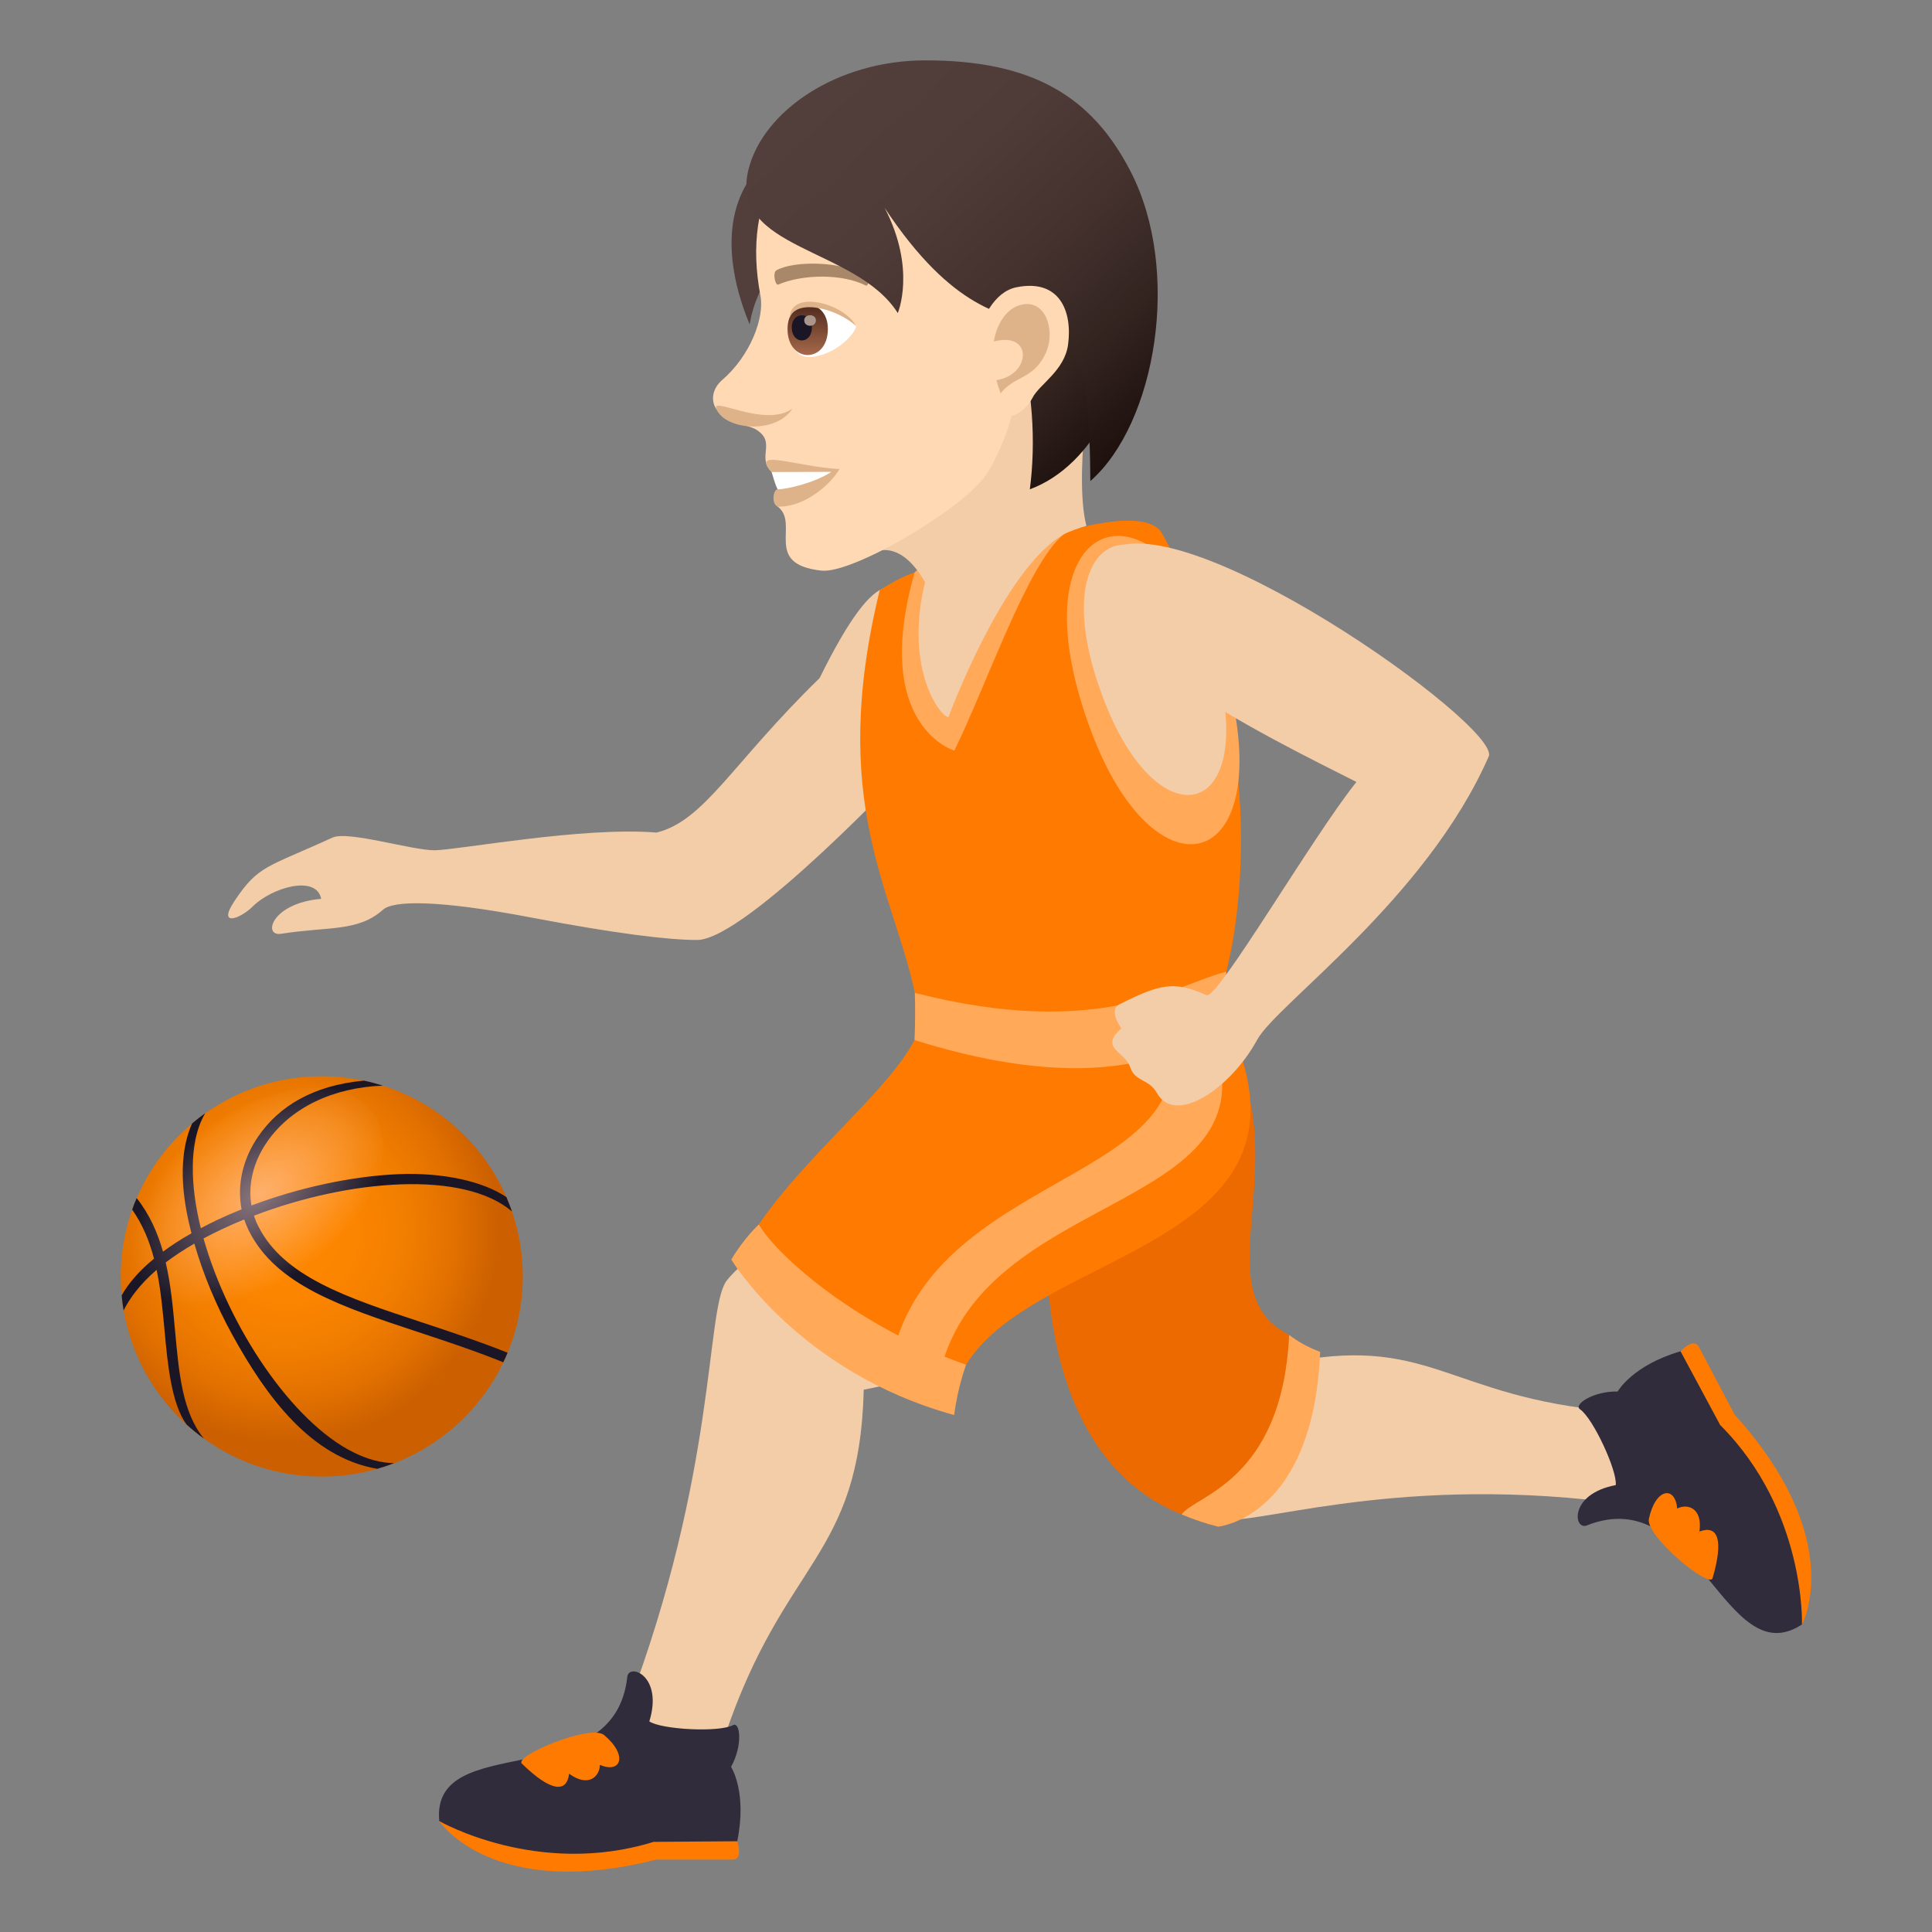 <?xml version="1.0" encoding="utf-8"?>
<!-- Generator: Adobe Illustrator 15.0.0, SVG Export Plug-In . SVG Version: 6.00 Build 0)  -->
<!DOCTYPE svg PUBLIC "-//W3C//DTD SVG 1.1//EN" "http://www.w3.org/Graphics/SVG/1.1/DTD/svg11.dtd">
<svg version="1.1" id="Layer_1" xmlns:x="http://ns.adobe.com/Extensibility/1.0/" xmlns:i="http://ns.adobe.com/AdobeIllustrator/10.0/" xmlns:graph="http://ns.adobe.com/Graphs/1.0/"
	 xmlns="http://www.w3.org/2000/svg" xmlns:xlink="http://www.w3.org/1999/xlink" xmlns:a="http://ns.adobe.com/AdobeSVGViewerExtensions/3.0/"
	 x="0px" y="0px" width="64px" height="64px" viewBox="0 0 64 64" enable-background="new 0 0 64 64" xml:space="preserve">
<rect x="0" y="0" width="64" height="64" fill="#808080" stroke="none"/>
<radialGradient id="SVGID_1_" cx="15.477" cy="72.096" r="7.21" gradientTransform="matrix(1.055 0 0 1.051 -6.872 -35.018)" gradientUnits="userSpaceOnUse">
	<stop  offset="0" style="stop-color:#FF8800"/>
	<stop  offset="0.291" style="stop-color:#FC8500"/>
	<stop  offset="0.528" style="stop-color:#F27E00"/>
	<stop  offset="0.745" style="stop-color:#E17000"/>
	<stop  offset="0.927" style="stop-color:#CC6000"/>
	<a:midPointStop  offset="0" style="stop-color:#FF8800"/>
	<a:midPointStop  offset="0.748" style="stop-color:#FF8800"/>
	<a:midPointStop  offset="0.927" style="stop-color:#CC6000"/>
</radialGradient>
<ellipse fill="url(#SVGID_1_)" cx="10.659" cy="42.283" rx="6.659" ry="6.631"/>
<path fill="#1A1626" d="M13.957,43.799c-2.453-0.809-4.566-1.506-5.402-3.182c-0.059-0.113-0.104-0.229-0.143-0.346
	c3.188-1.219,6.951-1.502,8.547-0.141c-0.057-0.162-0.119-0.32-0.184-0.475c-0.773-0.52-2.084-0.818-3.561-0.76
	c-1.539,0.063-3.297,0.441-4.885,1.039c-0.117-0.695,0.059-1.443,0.516-2.104c0.787-1.139,2.184-1.805,3.84-1.867
	c-0.205-0.064-0.416-0.121-0.627-0.166c-1.678,0.154-2.809,0.844-3.496,1.838c-0.525,0.758-0.715,1.625-0.559,2.426
	c-0.273,0.109-0.539,0.225-0.797,0.346c-0.191,0.092-0.375,0.184-0.553,0.279c-0.182-0.729-0.277-1.434-0.266-2.08
	c0.008-0.549,0.098-1.199,0.41-1.729c-0.148,0.105-0.295,0.219-0.434,0.338c-0.563,1.279-0.227,2.83-0.02,3.639
	c-0.348,0.197-0.664,0.4-0.943,0.609c-0.182-0.637-0.449-1.24-0.873-1.775c-0.055,0.125-0.105,0.252-0.148,0.381
	c0.346,0.492,0.57,1.043,0.723,1.625c-0.482,0.398-0.844,0.809-1.072,1.219c0.014,0.168,0.037,0.332,0.064,0.496
	c0.197-0.387,0.514-0.842,1.094-1.344c0.141,0.668,0.203,1.369,0.268,2.061c0.094,1.033,0.221,2.391,0.729,3.068
	c0.182,0.164,0.371,0.316,0.568,0.459c-0.709-0.867-0.824-2.146-0.953-3.559c-0.07-0.764-0.139-1.537-0.311-2.273
	c0.279-0.213,0.596-0.422,0.949-0.625c0.285,0.994,0.715,2.037,1.264,3.033c1.107,2.008,2.58,4.047,4.795,4.428
	c0.189-0.055,0.377-0.117,0.559-0.188c-0.422-0.006-0.865-0.121-1.326-0.348c-2.053-1.002-4.164-4.17-4.988-7.096
	c0.195-0.104,0.4-0.207,0.613-0.307c0.24-0.113,0.486-0.221,0.734-0.322c0.043,0.125,0.094,0.25,0.154,0.371
	c0.898,1.805,3.078,2.523,5.604,3.357c0.922,0.305,1.869,0.617,2.824,1.002c0.053-0.104,0.1-0.209,0.143-0.316
	C15.844,44.424,14.889,44.107,13.957,43.799z"/>
<radialGradient id="SVGID_2_" cx="568.561" cy="6.25" r="4.878" gradientTransform="matrix(0.36 0.465 -0.796 0.61 -191.103 -228.648)" gradientUnits="userSpaceOnUse">
	<stop  offset="0" style="stop-color:#FFDADA"/>
	<stop  offset="1" style="stop-color:#FFDADA;stop-opacity:0"/>
	<a:midPointStop  offset="0" style="stop-color:#FFDADA"/>
	<a:midPointStop  offset="0.486" style="stop-color:#FFDADA"/>
	<a:midPointStop  offset="1" style="stop-color:#FFDADA;stop-opacity:0"/>
</radialGradient>
<path opacity="0.5" fill="url(#SVGID_2_)" d="M10.191,42.041C8.047,43.684,5.523,44,4.555,42.746s-0.02-3.604,2.127-5.246
	c2.143-1.645,4.664-1.959,5.635-0.705C13.285,38.049,12.332,40.396,10.191,42.041z"/>
<path fill="#F3CCA8" d="M27.15,22.463c-2.918,2.844-3.809,4.723-5.402,5.117c-2.447-0.203-6.574,0.578-7.348,0.586
	c-0.752,0.006-2.873-0.656-3.387-0.42c-2.172,0.996-2.449,0.91-3.238,2.09c-0.598,0.893,0.189,0.6,0.598,0.191
	c0.633-0.631,2.109-1.057,2.266-0.252c-1.656,0.143-1.943,1.252-1.33,1.158c1.58-0.248,2.545-0.057,3.381-0.799
	c0.338-0.299,1.762-0.34,4.916,0.262c2.773,0.527,4.516,0.742,5.484,0.742c1.639,0,7.115-5.852,7.115-5.852
	S31.145,14.346,27.15,22.463z"/>
<path fill="#F3CCA8" d="M24.002,57.533c1.988-5.916,4.465-5.881,4.611-11.498c0.43-0.086,0.867-0.174,1.299-0.264
	c-0.369-2.602-1.51-3.98-3.26-5.055c-1.627,0.563-2.498,1.576-2.611,1.752c-0.662,1.041-0.309,6.303-3.248,14.074
	C20.553,57.176,23.895,57.854,24.002,57.533z"/>
<path fill="#FF7A00" d="M21.734,61.602h2.529c0.371,0,0.158-0.605,0.158-0.605s-2.363-1.443-9.871-0.67
	C14.551,60.326,16.285,62.982,21.734,61.602z"/>
<path fill="#302C3B" d="M24.217,58.529c0.393-0.705,0.307-1.508,0.063-1.381c-0.469,0.248-2.379,0.145-2.77-0.125
	c0.469-1.521-0.68-1.941-0.73-1.475c-0.43,3.936-6.514,1.725-6.229,4.777c0,0,3.26,1.879,7.1,0.689l2.771-0.02
	C24.758,59.361,24.217,58.529,24.217,58.529z"/>
<path fill="#FF7A00" d="M17.285,58.42c0.951,0.928,1.488,0.988,1.568,0.338c0.643,0.465,1.012,0.09,1.02-0.295
	c0.693,0.301,0.947-0.311,0.133-0.992C19.539,57.109,17.029,58.17,17.285,58.42z"/>
<path fill="#F3CCA8" d="M53.457,46.756c-5.586-0.471-6.08-2.633-11.016-1.568c-0.168-0.355-0.336-0.715-0.506-1.072
	c-2.193,0.873-3.166,1.73-3.734,3.479c0.838,1.295,1.906,2.648,2.084,2.709c1.049,0.355,5.58-1.455,12.988-0.551
	C53.879,49.826,53.762,46.781,53.457,46.756z"/>
<path fill="#ED6A00" d="M34.715,40.445c0,0-0.736,7.652,4.43,9.723c0,0,3.332-0.439,3.561-5.947
	c-3.086-1.539,0.709-6.24-2.553-10.551L34.715,40.445z"/>
<path fill="#FFA959" d="M42.705,44.221c-0.23,4.871-3.135,5.316-3.561,5.947c0.393,0.164,0.795,0.303,1.207,0.404
	c0,0,3.152-0.283,3.381-5.791C43.301,44.621,42.977,44.43,42.705,44.221z"/>
<path fill="#F3CCA8" d="M35.959,17.659c-3.254,8.578-6.857,12.063-6.523,1.838C30.578,19.309,32.963,16.909,35.959,17.659z"/>
<path fill="#FF7A00" d="M40.564,33.648l-10.27,0.805c-0.875,1.686-3.549,3.762-5.158,6.109c0,0,0.818,2.889,6.867,4.645
	C34.379,41.313,44.385,41.314,40.564,33.648z"/>
<path fill="#FFA959" d="M25.137,40.563c0,0-0.467,0.418-0.912,1.162c0,0,2.24,3.734,7.383,5.15c0.113-0.912,0.396-1.668,0.396-1.668
	C28.471,43.992,25.766,41.637,25.137,40.563z"/>
<path fill="#FFA959" d="M39.873,33.713l-1.457-0.189c2.426,5.563-7.09,5.002-8.781,11.104c0,0,0.895,0.654,1.506,0.832
	C32.631,39.135,43.104,40.25,39.873,33.713z"/>
<path fill="#FF7A00" d="M38.494,17.67c-0.477-0.861-2.98-0.158-3.172-0.029c-1.914,1.297-3.762,6.398-3.762,6.398
	c-0.234,0.043-2.459-1.18-0.979-4.781c0.357-0.867-1.439,0.291-1.439,0.291c-1.713,7.025,0.441,9.926,1.162,13.34
	c7.932,2.492,10.316-0.697,10.316-0.697S42.635,25.12,38.494,17.67z"/>
<path fill="#FFA959" d="M35.23,17.706c-2.008,1.152-3.809,6.045-3.809,6.045c-0.236,0.045-1.604-1.688-0.672-4.857
	c-0.305-0.131-0.451,0.07-0.451,0.07c-1.449,5.09,1.316,5.902,1.316,5.902C32.707,22.635,34.031,18.704,35.23,17.706z"/>
<path fill="#FFA959" d="M30.305,32.889c0.014,0.484,0.014,1-0.01,1.564c7.934,2.492,10.27-0.805,10.27-0.805
	s0.043-0.541,0.057-1.457C39.029,32.569,36.473,34.473,30.305,32.889z"/>
<path fill="#FFA959" d="M40.814,23.124c1.25,5.801-2.58,6.66-4.666,1.107C33.215,16.418,39.109,15.221,40.814,23.124z"/>
<path fill="#F3CCA8" d="M40.426,22.538c0.99,4.596-2.031,5.195-3.785,0.832C34.051,16.918,39.008,15.952,40.426,22.538z"/>
<path fill="#F3CCA8" d="M36.6,18.331c-2.146,2.473,5.576,6.176,8.334,7.572c-1.451,1.805-4.607,7.23-4.969,7.064
	c-1.057-0.475-1.518-0.387-2.885,0.304c-0.381,0.189,0.068,0.795,0.068,0.795c-0.752,0.662,0.113,0.752,0.291,1.287
	c0.164,0.496,0.617,0.373,0.887,0.857c0.607,1.082,2.438-0.145,3.324-1.773c0.635-1.166,5.59-4.646,7.666-9.378
	C49.754,24.063,38.896,16.342,36.6,18.331z"/>
<path fill="#FF7A00" d="M57.459,46.857l-1.182-2.24c-0.172-0.328-0.607,0.145-0.607,0.145s-0.17,2.766,4.021,9.051
	C59.691,53.813,61.225,51.035,57.459,46.857z"/>
<path fill="#302C3B" d="M53.586,46.096c-0.805-0.018-1.473,0.434-1.246,0.588c0.438,0.303,1.238,2.041,1.184,2.512
	c-1.563,0.295-1.395,1.508-0.959,1.336c3.674-1.461,4.564,4.961,7.127,3.281c0,0,0.135-3.764-2.709-6.607l-1.313-2.443
	C54.068,45.229,53.588,46.096,53.586,46.096z"/>
<path fill="#FF7A00" d="M56.73,52.281c0.375-1.275,0.178-1.777-0.434-1.547c0.109-0.783-0.395-0.936-0.738-0.762
	c-0.059-0.756-0.715-0.695-0.938,0.346C54.521,50.9,56.631,52.627,56.73,52.281z"/>
<path fill="#F3CCA8" d="M28.813,18.338c1.27-0.605,2.197,1.232,2.633,3.178c1.465-1.99,2.41-3.475,4.543-4.096
	c-0.273-1.041-0.084-2.947-0.084-2.947C35.057,13.989,32.141,8.016,28.813,18.338z"/>
<path fill="#523E3A" d="M24.832,10.745c0.494-2.924,3.82-3.695,2.707-6.471C23.996,5.106,23.678,7.958,24.832,10.745z"/>
<path fill="#FFD8B4" d="M29.844,3.167c-3.859,0.617-5.277,3.373-4.654,6.623c0.141,0.734-0.332,1.992-1.268,2.799
	c-0.338,0.295-0.371,0.682-0.205,0.943c0.326,0.51,1.043,0.514,1.342,0.705c0.668,0.426-0.002,0.896,0.502,1.4
	c0.229,0.229,0.885-0.076,0.191,1.137c0.77,0.563-0.516,1.92,1.467,2.129c1.041,0.109,4.832-2.119,5.512-3.271
	c0.791-1.342,0.918-2.516,0.918-2.516c2.963-0.855,4.01-3.441,3.371-6.148C36.127,3.18,32.346,2.768,29.844,3.167z"/>
<path fill="#DEB38A" d="M25.561,15.637c0.363,0.223,0.203,0.572,0.203,0.572c-0.174,0-0.217,0.574,0.041,0.574
	c0.904,0,1.734-0.775,2.006-1.246C26.395,15.469,24.842,14.831,25.561,15.637z"/>
<path fill="#FFFFFF" d="M25.561,15.637c0,0,0.139,0.494,0.203,0.572c0.283,0,1.207-0.205,1.775-0.578L25.561,15.637z"/>
<path fill="#DEB38A" d="M23.727,13.536c0.266,0.711,1.977,0.865,2.523,0C25.348,14.186,23.57,13.122,23.727,13.536z"/>
<path id="Path_479_" fill="#A88868" d="M28.697,9.122c-0.822-0.475-2.395-0.496-2.979-0.166c-0.127,0.064-0.043,0.514,0.063,0.471
	c0.816-0.352,2.131-0.361,2.895,0.029C28.777,9.506,28.82,9.188,28.697,9.122z"/>
<linearGradient id="SVGID_3_" gradientUnits="userSpaceOnUse" x1="37.318" y1="14.165" x2="27.659" y2="3.757">
	<stop  offset="0" style="stop-color:#1E110E"/>
	<stop  offset="0.202" style="stop-color:#332420"/>
	<stop  offset="0.436" style="stop-color:#45322F"/>
	<stop  offset="0.691" style="stop-color:#4F3B37"/>
	<stop  offset="1" style="stop-color:#523E3A"/>
	<a:midPointStop  offset="0" style="stop-color:#1E110E"/>
	<a:midPointStop  offset="0.255" style="stop-color:#1E110E"/>
	<a:midPointStop  offset="1" style="stop-color:#523E3A"/>
</linearGradient>
<path fill="url(#SVGID_3_)" d="M30.635,5.934c3.117,3.033,3.883,7.172,3.48,10.275C38.389,14.629,39.58,4.905,30.635,5.934z"/>
<linearGradient id="SVGID_4_" gradientUnits="userSpaceOnUse" x1="38.298" y1="13.781" x2="27.802" y2="2.471">
	<stop  offset="0" style="stop-color:#1E110E"/>
	<stop  offset="0.202" style="stop-color:#332420"/>
	<stop  offset="0.436" style="stop-color:#45322F"/>
	<stop  offset="0.691" style="stop-color:#4F3B37"/>
	<stop  offset="1" style="stop-color:#523E3A"/>
	<a:midPointStop  offset="0" style="stop-color:#1E110E"/>
	<a:midPointStop  offset="0.255" style="stop-color:#1E110E"/>
	<a:midPointStop  offset="1" style="stop-color:#523E3A"/>
</linearGradient>
<path fill="url(#SVGID_4_)" d="M36.119,15.936c2.168-1.898,3.039-6.969,1.326-10.271C36.182,3.223,34.24,1.993,30.635,2
	c-2.92,0.006-5.346,1.674-5.836,3.598c-0.684,2.682,3.555,2.576,4.941,4.773c0,0,0.621-1.455-0.434-3.484
	C33.848,13.737,36.08,7.34,36.119,15.936z"/>
<path fill="#FFD8B4" d="M33.662,9.518c-1.441,0.299-1.891,3.553-0.811,4.26c0.15,0.1,0.939,0.188,1.357-0.609
	c0.23-0.443,1.059-0.893,1.174-1.758C35.529,10.303,35.094,9.223,33.662,9.518z"/>
<path id="Path_478_" fill="#DEB38A" d="M33.738,10.122c-0.367,0.125-0.711,0.549-0.816,1.193c1.297-0.354,1.238,1.105,0.086,1.279
	c0.037,0.143,0.082,0.287,0.139,0.436c0.459-0.588,1.064-0.451,1.477-1.293C34.996,10.979,34.645,9.815,33.738,10.122z"/>
<path fill="#FFFFFF" d="M28.354,10.797c0.02,0.207-0.639,0.957-1.477,1.027c-0.477,0.041-0.648-0.328-0.756-0.727
	C26.018,9.514,27.883,10.077,28.354,10.797z"/>
<linearGradient id="Path_1_" gradientUnits="userSpaceOnUse" x1="26.756" y1="11.761" x2="26.756" y2="10.093">
	<stop  offset="0" style="stop-color:#A6694A"/>
	<stop  offset="1" style="stop-color:#4F2A1E"/>
	<a:midPointStop  offset="0" style="stop-color:#A6694A"/>
	<a:midPointStop  offset="0.5" style="stop-color:#A6694A"/>
	<a:midPointStop  offset="1" style="stop-color:#4F2A1E"/>
</linearGradient>
<path id="Path_477_" fill="url(#Path_1_)" d="M26.088,10.897c0,1.152,1.336,1.152,1.336,0C27.424,9.825,26.088,9.825,26.088,10.897z
	"/>
<path id="Path_476_" fill="#1A1626" d="M26.229,10.846c0,0.576,0.666,0.576,0.666,0C26.895,10.309,26.229,10.309,26.229,10.846z"/>
<path id="Path_475_" fill="#AB968C" d="M26.641,10.612c0,0.24,0.387,0.24,0.387,0C27.027,10.385,26.641,10.385,26.641,10.612z"/>
<path fill="#DEB38A" d="M28.354,10.797c-0.359-0.721-2.148-1.244-2.197-0.271C26.408,9.874,27.736,10.231,28.354,10.797z"/>
</svg>
